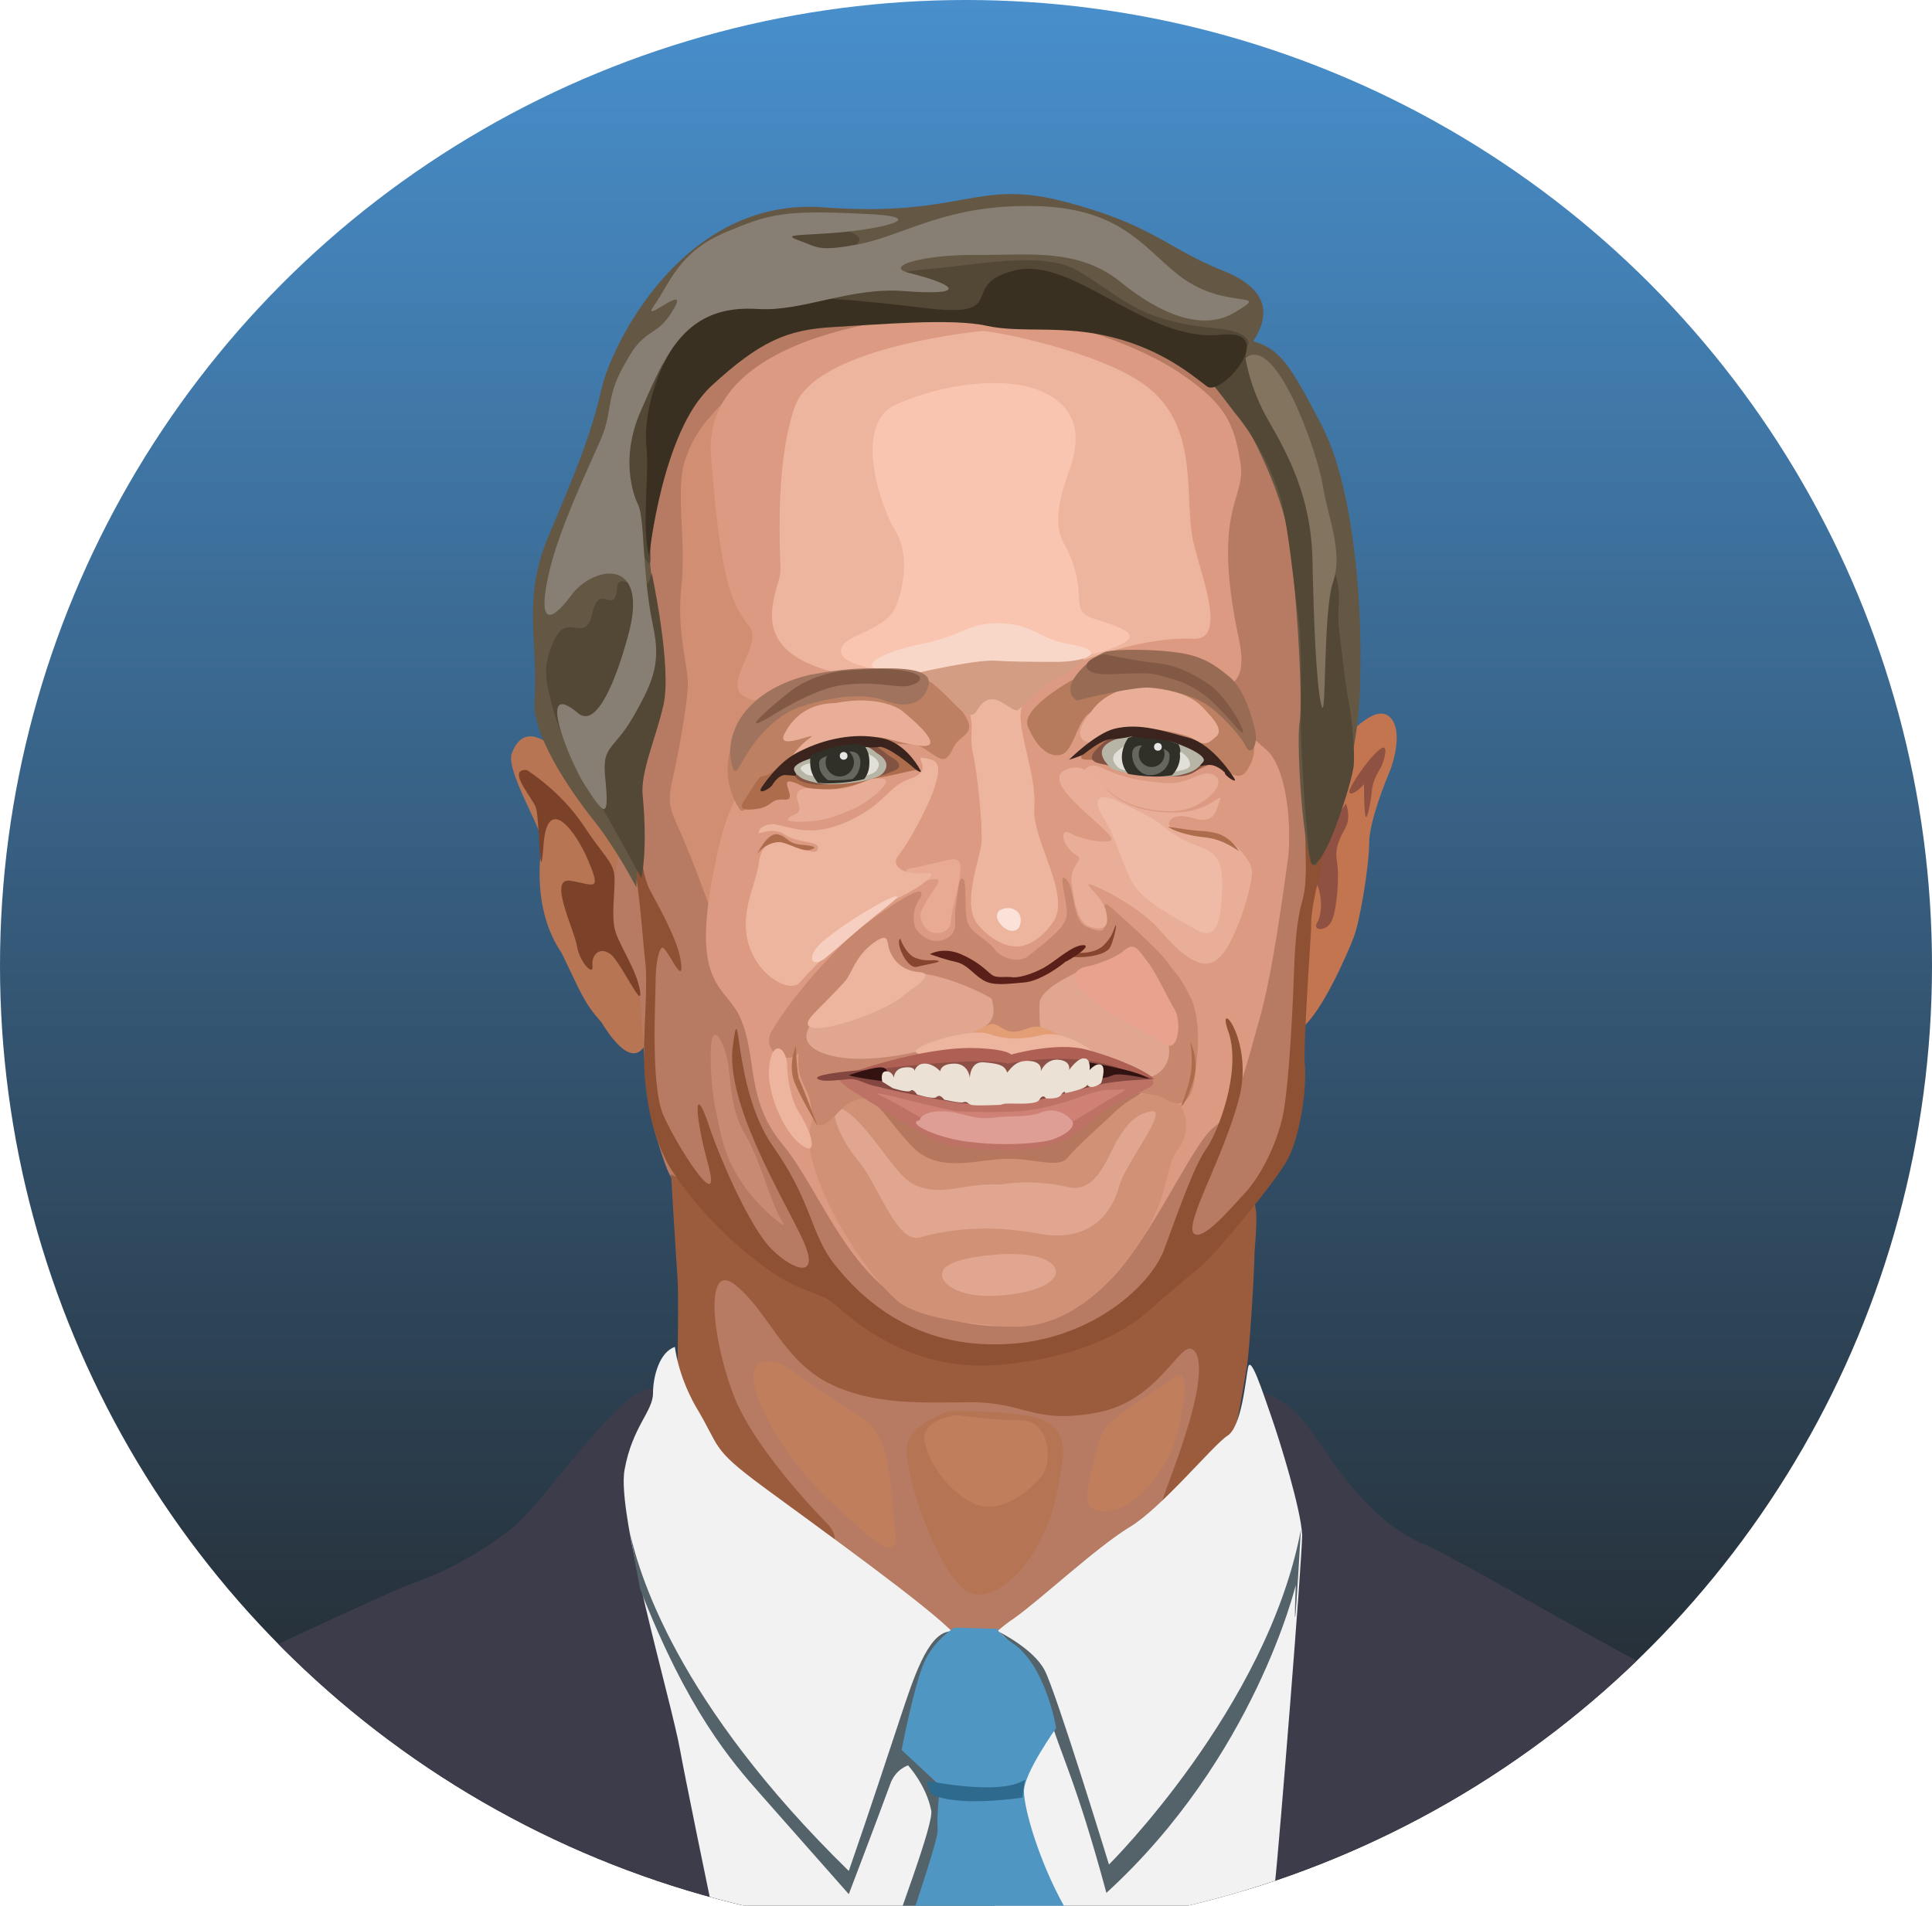 <?xml version="1.0" encoding="utf-8"?>
<!-- Generator: Adobe Illustrator 19.1.0, SVG Export Plug-In . SVG Version: 6.00 Build 0)  -->
<svg version="1.1" id="Layer_1" xmlns="http://www.w3.org/2000/svg" xmlns:xlink="http://www.w3.org/1999/xlink" x="0px" y="0px"
	 viewBox="0 0 150 148" style="enable-background:new 0 0 150 148;" xml:space="preserve">
<style type="text/css">
	.st0{clip-path:url(#SVGID_3_);}
	.st1{fill-rule:evenodd;clip-rule:evenodd;fill:#C2754F;}
	.st2{fill-rule:evenodd;clip-rule:evenodd;fill:#B77554;}
	.st3{fill-rule:evenodd;clip-rule:evenodd;fill:#B67B62;}
	.st4{fill-rule:evenodd;clip-rule:evenodd;fill:#D18E73;}
	.st5{fill-rule:evenodd;clip-rule:evenodd;fill:#9B5C3E;}
	.st6{fill-rule:evenodd;clip-rule:evenodd;fill:#8E5142;}
	.st7{fill-rule:evenodd;clip-rule:evenodd;fill:#7C4229;}
	.st8{fill-rule:evenodd;clip-rule:evenodd;fill:#DB9A81;}
	.st9{fill-rule:evenodd;clip-rule:evenodd;fill:#E8AA92;}
	.st10{fill-rule:evenodd;clip-rule:evenodd;fill:#BD8062;}
	.st11{fill-rule:evenodd;clip-rule:evenodd;fill:#EEB59E;}
	.st12{fill-rule:evenodd;clip-rule:evenodd;fill:#D19177;}
	.st13{fill-rule:evenodd;clip-rule:evenodd;fill:#E0A690;}
	.st14{fill-rule:evenodd;clip-rule:evenodd;fill:#B5775E;}
	.st15{fill-rule:evenodd;clip-rule:evenodd;fill:#C7876F;}
	.st16{fill-rule:evenodd;clip-rule:evenodd;fill:#87442F;}
	.st17{fill-rule:evenodd;clip-rule:evenodd;fill:#591F18;}
	.st18{fill-rule:evenodd;clip-rule:evenodd;fill:#FAE2D8;}
	.st19{fill-rule:evenodd;clip-rule:evenodd;fill:#AD6D4D;}
	.st20{fill-rule:evenodd;clip-rule:evenodd;fill:#E49E76;}
	.st21{fill-rule:evenodd;clip-rule:evenodd;fill:#BE7265;}
	.st22{fill-rule:evenodd;clip-rule:evenodd;fill:#CE8174;}
	.st23{fill-rule:evenodd;clip-rule:evenodd;fill:#AD6053;}
	.st24{fill-rule:evenodd;clip-rule:evenodd;fill:#84473F;}
	.st25{fill-rule:evenodd;clip-rule:evenodd;fill:#8D5046;}
	.st26{fill-rule:evenodd;clip-rule:evenodd;fill:#331212;}
	.st27{fill-rule:evenodd;clip-rule:evenodd;fill:#EBE1D5;}
	.st28{fill-rule:evenodd;clip-rule:evenodd;fill:#FAC5B0;}
	.st29{fill-rule:evenodd;clip-rule:evenodd;fill:#F7CFC0;}
	.st30{fill-rule:evenodd;clip-rule:evenodd;fill:#C98A72;}
	.st31{fill-rule:evenodd;clip-rule:evenodd;fill:#E9AE97;}
	.st32{fill-rule:evenodd;clip-rule:evenodd;fill:#D39D84;}
	.st33{fill-rule:evenodd;clip-rule:evenodd;fill:#F8D7C9;}
	.st34{fill-rule:evenodd;clip-rule:evenodd;fill:#8E5133;}
	.st35{fill-rule:evenodd;clip-rule:evenodd;fill:#645744;}
	.st36{fill-rule:evenodd;clip-rule:evenodd;fill:#3D3C4A;}
	.st37{fill-rule:evenodd;clip-rule:evenodd;fill:#F2F2F2;}
	.st38{fill-rule:evenodd;clip-rule:evenodd;fill:#534736;}
	.st39{fill-rule:evenodd;clip-rule:evenodd;fill:#393022;}
	.st40{fill-rule:evenodd;clip-rule:evenodd;fill:#825242;}
	.st41{fill-rule:evenodd;clip-rule:evenodd;fill:#B6B5A6;}
	.st42{fill-rule:evenodd;clip-rule:evenodd;fill:#E1DFD8;}
	.st43{fill-rule:evenodd;clip-rule:evenodd;fill:#3B241D;}
	.st44{fill-rule:evenodd;clip-rule:evenodd;fill:#303029;}
	.st45{fill-rule:evenodd;clip-rule:evenodd;fill:#65665E;}
	.st46{fill-rule:evenodd;clip-rule:evenodd;fill:#E6E6E5;}
	.st47{fill-rule:evenodd;clip-rule:evenodd;fill:#9F735E;}
	.st48{fill-rule:evenodd;clip-rule:evenodd;fill:#815945;}
	.st49{fill-rule:evenodd;clip-rule:evenodd;fill:#C07E5D;}
	.st50{fill-rule:evenodd;clip-rule:evenodd;fill:#B57454;}
	.st51{fill-rule:evenodd;clip-rule:evenodd;fill:#B27252;}
	.st52{fill-rule:evenodd;clip-rule:evenodd;fill:#B67A5D;}
	.st53{fill-rule:evenodd;clip-rule:evenodd;fill:#DE9D95;}
	.st54{fill-rule:evenodd;clip-rule:evenodd;fill:#986B55;}
	.st55{fill-rule:evenodd;clip-rule:evenodd;fill:#F0BBA6;}
	.st56{fill-rule:evenodd;clip-rule:evenodd;fill:#E8AD97;}
	.st57{fill-rule:evenodd;clip-rule:evenodd;fill:#877F73;}
	.st58{fill-rule:evenodd;clip-rule:evenodd;fill:#837460;}
	.st59{fill-rule:evenodd;clip-rule:evenodd;fill:#E9A28D;}
	.st60{fill-rule:evenodd;clip-rule:evenodd;fill:#54626A;}
	.st61{fill-rule:evenodd;clip-rule:evenodd;fill:#5096C3;}
	.st62{fill-rule:evenodd;clip-rule:evenodd;fill:#2D6A8E;}
</style>
<g>
	<defs>
		<circle id="SVGID_1_" cx="75" cy="75" r="75"/>
	</defs>
	<linearGradient id="SVGID_2_" gradientUnits="userSpaceOnUse" x1="75" y1="150" x2="75" y2="0">
		<stop  offset="0" style="stop-color:#212121"/>
		<stop  offset="1" style="stop-color:#488FCC"/>
	</linearGradient>
	<use xlink:href="#SVGID_1_"  style="overflow:visible;fill-rule:evenodd;clip-rule:evenodd;fill:url(#SVGID_2_);"/>
	<clipPath id="SVGID_3_">
		<use xlink:href="#SVGID_1_"  style="overflow:visible;"/>
	</clipPath>
	<g id="Shape_49_2_" class="st0">
		<g>
			<path class="st1" d="M107.8,55.6c-1.2-0.9-3.4,1.8-3.4,1.8s-3.8,7.2-5.1,11.2c-1.3,4,0,12.5,1.7,11.3c1.6-1.2,3.6-5.8,4.1-7.1
				c0.5-1.3,1.2-5.6,1.2-7.3c0-1.7,1.3-4.9,1.6-5.6C108.2,59.2,109,56.5,107.8,55.6z"/>
		</g>
	</g>
	<g id="Shape_2_5_" class="st0">
		<g>
			<path class="st2" d="M47.4,63.8c0,0-5.9-10.3-7.7-5.2c-0.3,1.6,2.6,6.1,2.4,7c-0.1,0.3-0.9,4.9,1.5,8.4c1.6,3.3,1.7,3.8,3.1,5.4
				c0.5,0.8,2.2,3.5,3.3,1.9C51.2,79.7,50.6,67.4,47.4,63.8z"/>
		</g>
	</g>
	<g id="Shape_1_2_" class="st0">
		<g>
			<path class="st3" d="M102.2,48.3c-1.2-4.5-1.9-18.4-16.7-25.2c-14-6.4-25.5,2.1-27.3,3.1c0,0-11.9,6.2-9.6,26.6
				c1.2,10.9-1.8,15.8-1.1,19.6c0.4,2.1,2.1,2.2,2.3,6.5c0.2,3.4,0.5,7.2,1.1,9.2c1.2,4,1.2,3.1,1.6,3.8c0.1,1.7,0.5,9.6,0.5,9.6
				s-0.2,4.8-0.4,5.5s1.2,6.8,4.1,9.7c3,2.9,10.5,10.2,18.8,11.4c8.3,1.2,19.4-12.6,19.8-15.9c0.4-3.4,1.3-6.8,1.7-9.8s0.1-9,0.1-9
				s2.8-3.9,3.3-5.5c0.5-1.6,0.7-6.9,0.7-8.1s-0.5-6.4,0.4-9.2c1-2.7,0.4-4.5,0.7-6.1S103.4,52.7,102.2,48.3z"/>
		</g>
	</g>
	<g id="Shape_58_2_" class="st0">
		<g>
			<path class="st4" d="M58.6,53.4c-0.6-0.9,0.4-4.5-0.2-5.8c-0.6-1.3-1-17.7-2.2-16.4c-1.2,1.3-2.2,2.2-3,4.5s0.1,6.3-0.3,9.9
				c-0.4,3.6,0.6,6.2,0.5,7.8s-0.7,5-1.2,7.2c-0.5,2.1,0,2.5,1,4.9c1,2.4,2.1,5.5,2.1,5.5s2-1,3.1-2.9s1.4-13,1.4-13
				S59.2,54.4,58.6,53.4z"/>
		</g>
	</g>
	<g id="Shape_37_5_" class="st0">
		<g>
			<path class="st5" d="M96.7,93.6c-0.6,0.7-5.2,5.9-7,7.1c-1.8,1.2-3.2,2.2-5.5,3c-2.4,0.7-5.4,1.5-8.6,1.1
				c-3.2-0.4-7.2-0.8-8.2-2.1c-1.9-2.6-6.8-3.5-8.5-5.3c-1.7-1.9-2.6-2.7-4.2-4.3c-1.2-1.3-2.6-1.9-2.6-1.9s0.4,6.7,0.5,8s0,6.5,0,8
				c0.1,1.5,2.5,6.4,4,7.9c7.3,7.1,9.3,5.1,7.7,3.3c0,0-5.4-5.4-7.2-9.7c-1.8-4.4-2.5-10.9,0-8.9c2.5,2,3.7,5.8,7.2,7.6
				c3.6,1.8,7.4,1.5,11.4,1.5c4,0.1,4.7,1.7,9.5,0.8s6.4-5.6,7.4-4.9s0.3,4-0.6,6.7c-0.8,2.7-2.3,5.9-2.9,9
				c-0.2,1.3,4.4-4.3,5.9-6.7c0.9-1.5,1.6-6.6,1.8-7.6c0.2-1.1,0.6-7.5,0.6-8.9C97.5,95.8,97.9,92.2,96.7,93.6z"/>
		</g>
	</g>
	<g id="Shape_53_2_" class="st0">
		<g>
			<path class="st6" d="M107,58.3c-0.9,0.8-2,2.5-2.2,3c-0.2,0.6,0.5,0.3,1.1-0.4c0,0,0,1.9,0.1,2.4c0.1,0.6,0.4-0.8,0.5-1.8
				c0.1-1.1,0.6-1.6,0.8-2.1C107.5,58.9,107.9,57.5,107,58.3z M102.3,65.9c-0.3,0.8-0.4,2.2,0,2.9c0.3,0.7,0.4,2,0,2.8
				c-0.5,0.7,0.7,0.8,1.1-0.1c0.4-0.9,0.6-3.4,0.4-4.6c-0.2-1.2,0.3-1.9,0.7-2.7s0-1.8,0-1.8S102.6,65.1,102.3,65.9z"/>
		</g>
	</g>
	<g id="Shape_35_5_" class="st0">
		<g>
			<path class="st7" d="M49.7,77c-0.2-1.5-1.5-3.4-1.9-4.6s0-3.3-0.1-4.4s-0.9-1.6-2.4-3.9c-1.8-2.7-4.4-4.3-4.4-4.3
				c-1.6-0.1,0.4,2.1,0.7,2.9c0.3,0.8,0.3,6.9,0.6,2.9c0.3-4,2.5-1.1,3.5,1.3c1,2.4,0.4,1.8-1.4,1.5c-1.8-0.3,0.3,3.8,0.5,5.1
				c0.2,1.2,1.3,2.4,1.2,1.5s0.6-1.5,1.4-0.9C48.2,74.7,49.9,78.5,49.7,77z"/>
		</g>
	</g>
	<g id="Shape_3_7_" class="st0">
		<g>
			<path class="st8" d="M98.3,58.2c-1.7-1.4-4.4-4.2-4.1-4.6s2.9,0.3,2-3.9c-2.2-10.4,0.6-10.8,0.1-13.8c-0.5-3.1-1.2-4.6-4.8-7
				s-10-4.4-14.3-4.6c-4-0.2-22.8,0.8-22,11.1c0.8,10.4,1.7,11.5,3,13.3c1.3,1.9-4.1,5.9,2.1,5.8c3.1-0.1-1.5,1.5-2.1,4.6
				c-0.6,3.2-1.6,2.2-2.8,8.6c-1.8,9.1,1,8.8,2.1,11.4c1.3,3,0.4,6.3,3.2,9.7c3.1,3.7,5.3,11.1,11.4,13.2c5.8,1.9,10.4,1.1,13.9-2.4
				c3.4-3.3,6.6-10.9,8.3-12.1c1.7-1.2,2.5-4.9,3.5-8.4c1-3.5,1.8-9.6,2.2-12.4C100.3,64,99.9,59.6,98.3,58.2z"/>
		</g>
	</g>
	<g id="Shape_61_2_" class="st0">
		<g>
			<path class="st9" d="M73.5,66.8c-1.2,0.3-3.1,0.7-3.1,0.7s-0.8,2.1-0.3,1.8c0.5-0.3,1.1-0.8,2.2-1c1.1-0.2,0.3,0.6-0.2,1.4
				c-0.6,1-0.9,1.4-0.3,2.3c0.6,0.8,1.9,0.5,2-0.3c0.1-1.2,0.5-2.2,0.7-3.4C74.6,67.2,74.8,66.5,73.5,66.8z"/>
		</g>
	</g>
	<g id="Shape_60_2_" class="st0">
		<g>
			<path class="st10" d="M73.7,54c-0.8-0.9-2.3-1.4-2.3-1.4s-5.6-1.2-9.9,0.5c-3.8,1.4-6.5,6-4.1,9.7c0.8,1.3,2-5.5,13.2-5
				c0.9,0,1.2,0.4,2,0.9c0.8,0.5,1,0.2,1.4-0.6c0.4-0.8,0.9-0.8,1.2-1.4S74.5,54.9,73.7,54z"/>
		</g>
	</g>
	<g id="Shape_80_7_" class="st0">
		<g>
			<path class="st10" d="M96.5,55.7c-0.6-1.2-3.7-3.3-6.4-3.5s-6,4.3-3.9,4.5c2.1,0.2,7.8,1.6,7.8,1.6s1.9,3.2,2.9,1.4
				C97.9,58,97.1,56.9,96.5,55.7z"/>
		</g>
	</g>
	<g id="Shape_4_5_" class="st0">
		<g>
			<path class="st11" d="M92.7,42.3c-0.9-3.4,0.7-9.4-4.1-12.6c-3.2-2.2-10.2-3.8-12.3-4c0,0-13,1.2-14.6,5.9
				c-1.6,4.7-1.1,11.4-1.1,12.7s-2.4,5,1.9,7.1s6.4-0.2,10.2,1.7c3.8,1.9,2.4,3.4,2.8,5.2c0.4,1.8,0.8,5.7,0.7,7.2
				c-0.2,1.5-1.6,4.9-0.2,6.4c0.7,0.8,1.8,1.6,2.9,1.6c1,0,2-0.7,2.8-1.8c1.6-2.1-1.6-6.4-1.4-9c0.2-2.6-1.4-6-1-7.7
				c0.5-1.7,1.6-2.4,4.2-3.5c2.6-1,6.1-2,9-1.9C95.3,49.9,93.4,45.1,92.7,42.3z"/>
		</g>
	</g>
	<g id="Shape_64_2_" class="st0">
		<g>
			<path class="st12" d="M89.1,84.9c-2.9,0.6-5.2,1.5-7.8,2.2c-2.6,0.7-7,0.8-9.3-0.1c-2.3-1-5.5-2.8-7.8-1.6c0,0-2.2,1.3-1,5.2
				c1.4,4.7,5.4,9.9,7,10.8c1.7,0.9,4,1.3,7.8,1.6c3.8,0.4,7.4-2,10.2-6.1c2.8-4.1,2.1-6.2,3.3-7.7S92.1,84.4,89.1,84.9z"/>
		</g>
	</g>
	<g id="Shape_26_5_" class="st0">
		<g>
			<path class="st13" d="M89.4,86.3c-1.3,0.2-2,1.2-2.5,2c-0.8,1.1-1.6,4.4-3.9,3.9c-3.2-0.7-5.3-0.2-5.3-0.2
				c-2.9-0.2-4.7,1.1-6.9-0.1c-1.4-0.8-3.3-4.4-5.1-5.6s-0.6,2.1,0.9,3.8s3,6.5,4.8,6c1.8-0.5,4.9-1.1,9.2-0.3
				c4.3,0.8,5.8-1.9,6.3-3.7C87.4,90.3,90.8,86.1,89.4,86.3z"/>
		</g>
	</g>
	<g id="Shape_22_2_" class="st0">
		<g>
			<path class="st14" d="M63.3,82c0-0.1,0-0.2,0-0.2C63,82,63,82.1,63.3,82z M87,83.5c1.9,0.3-12.8-8.7-21-3.1
				c-0.8,0.5-2.2,1.3-2.7,1.5c-0.1,1.2-0.1,1.6,0.7,2.5c0.9,0.9,2.2-0.1,3.3,0.7s2.4,2.9,3.8,4.2c2,1.8,5,0.7,7,0.7
				c2-0.1,4.1,0.8,4.8-0.1c0.7-0.9,2.7-2.6,3.6-3.5c1-0.9,1-0.8,2.1-1.5C89.4,84.3,90.4,84,87,83.5z"/>
		</g>
	</g>
	<g id="Shape_22_copy_7_" class="st0">
		<g>
			<path class="st15" d="M92.5,77.6c-1-2.1-1.3-2-1.8-2.8c-0.5-0.8-3.5-3.5-4.4-4.3c-0.9-0.8-0.5,0.4-0.5,1.1s-0.2,0.9-1.4,0.4
				c-1.2-0.5-0.9-2.9-1.6-3.7c-0.8-0.8,0.2,2,0,2.9c-0.2,0.9-1.4,1.8-2.9,3c-0.8,0.7-2.2,0.2-2.7-0.5s-1.6-1.1-2-1.9
				c-0.4-0.7-0.1-3.3-0.4-3.5c-0.4-0.4-0.4,1.1-0.6,2.1c-0.2,1.1,0.4,2.1-1,2.6c-1.3,0.4-2.1-0.9-2.1-0.9c-0.2-0.4-0.2-1-0.1-1.4
				c0.2-0.9,0.7-1,0.5-1.4c-0.2-0.5-3.8,2-5.1,3.1c-1.6,1.4-4.8,4.8-6.5,7.7c-0.8,1.4,1,2.7,2.1,1.7c-0.1,1.5,0.1,1.8,0.7,3.1
				c0.5,1,0.1,3.1,1.5,2.3c0.8-0.5,1.4-1.9,3.1-1.9c7.6-0.3,21.3-1.1,23.1,0c1.5,1,2.1-0.1,2.3-1.2C93,82,93.3,79.5,92.5,77.6z"/>
		</g>
	</g>
	<g id="Shape_63_2_" class="st0">
		<g>
			<path class="st13" d="M69.9,75.8c-2.5,1.4-6.8,3.6-6.8,3.6s-1.8,1.8,1.5,2.6c3.4,0.8,8.8-0.7,11-1.8c1.3-0.6,1.8-1.1,1.4-2.6
				C77,77.4,71.7,74.8,69.9,75.8z M90.1,79.9c-1.2-1.5-4-3.7-6-4.8c0.4,0.2-3.4,1.4-3.4,2.9c0,2.9,0.1,2.4,2.5,3.4s4.3,1.7,5.5,2.2
				C89.9,84,91.8,82.1,90.1,79.9z"/>
		</g>
	</g>
	<g id="Shape_6_2_" class="st0">
		<g>
			<path class="st16" d="M72.8,74.6c-0.5-0.1-0.9,0.1-1.7-0.2c-0.8-0.3-1.2-1.5-1.2-1.5c-0.4,0.2,0.4,2.2,1.2,2.2
				C71.9,74.9,73.3,74.7,72.8,74.6z"/>
		</g>
	</g>
	<g id="Shape_7_2_" class="st0">
		<g>
			<path class="st16" d="M86.6,71.9c-0.2,0.4-0.2,0.8-0.9,1.5s-2,0.6-2,0.6s-1.2,0.2-0.5,0.3c0.7,0.1,2.3,0,2.9-0.6
				C86.4,73.4,86.8,71.5,86.6,71.9z"/>
		</g>
	</g>
	<g id="Shape_5_7_" class="st0">
		<g>
			<path class="st17" d="M84.1,73.4c-0.8,0-2,1.1-2.8,1.6c-0.8,0.5-1.9,0.9-2.6,0.9c-0.7-0.1-1.3,0.1-1.7-0.2c-0.4-0.3-1-1-2.4-1.6
				c-1.4-0.6-2.4,0-2.4,0c0.3,0.1,1.1,0.4,2,0.6c0.9,0.2,1.3,0.9,2.1,1.4c0.8,0.5,1.9,0.3,3.2,0.2c1.3-0.1,3-1.4,3.2-1.6
				C83,74.6,84.9,73.4,84.1,73.4z"/>
		</g>
	</g>
	<g id="Shape_17_2_" class="st0">
		<g>
			<path class="st18" d="M77.6,70.7c0,0-0.5,0.4,0.1,1.1s1.4,0.6,1.5,0C79.5,70.8,78.5,70.2,77.6,70.7z"/>
		</g>
	</g>
	<g id="Shape_10_2_" class="st0">
		<g>
			<path class="st19" d="M92.4,80.9c0,0,0.2,0.9,0.1,2.1c-0.1,1.2-0.8,2.9-0.8,2.9s0.3,0,0.9-1.8S92.4,80.9,92.4,80.9z M61.8,81.2
				c-0.2,0.5-0.5,1.5-0.2,2.6c0.2,0.8,1.9,3.7,1.9,3.7s-1.1-2.9-1.5-3.8C61.8,82.6,61.8,81.2,61.8,81.2z"/>
		</g>
	</g>
	<g id="Shape_72_5_" class="st0">
		<g>
			<path class="st20" d="M81.7,80.1c-0.9-0.4-1.2-0.5-2-0.2c-0.8,0.3-1.3,0.3-1.8,0c-0.5-0.3-0.8-0.5-1.2-0.3
				c-0.6,0.3-1.2,0.6-1.2,0.6c-1.7,1,4.3,0.9,5.5,0.7C82.1,80.7,82.6,80.5,81.7,80.1z"/>
		</g>
	</g>
	<g id="Shape_23_7_" class="st0">
		<g>
			<path class="st11" d="M80.8,80.4c-1.3,0.3-2.6,0.4-4-0.1c-1.7-0.6-7.9,1.5-4.9,1.6c0,0,3.4-0.6,4.7-0.4c1.4,0.2,1.5,0.5,2.1,0.5
				c0.6,0,1.6-0.5,2.6-0.4s3.7,0.2,3.7,0.2S82.8,79.9,80.8,80.4z"/>
		</g>
	</g>
	<g id="Shape_24_2_" class="st0">
		<g>
			<path class="st11" d="M62.1,86.5c-1-1.5-1-4-1-4c-0.2-1.4-1.3-1.7-1.4,0.7c-0.1,1.5,1,4.6,2.5,5.7C63.5,89.9,63.1,88.1,62.1,86.5
				z"/>
		</g>
	</g>
	<g id="Shape_34_5_" class="st0">
		<g>
			<path class="st21" d="M89.2,83.7c-1.1-0.6-2.5-0.5-4.1-0.5c-1.6,0-13.5,0.6-14.8,0.4c-1.4-0.2-3.3-0.1-4.1-0.1
				c-0.8,0.1-1.8,0-0.2,1.1c1.7,1.1,5,3.1,6.2,3.8c1.4,0.8,4.5,0.9,5.8,0.9c0,0,2.8,0.2,4.8-0.8c1.6-0.8,2.6-2.4,4.5-3.1
				C88.7,84.6,90.3,84.3,89.2,83.7z"/>
		</g>
	</g>
	<g id="Shape_33_5_" class="st0">
		<g>
			<path class="st22" d="M87,84.6c-1,0.1-1.1-0.1-2.6,0.4c-1.2,0.4-2.4,0.9-4.4,1.2s-5.7,0.1-5.7,0.1c-2.8-0.5-7.4-1.9-5.9-1.2
				s3.1,1.8,4.9,2.7c1.7,0.9,5.4,0.5,7.3,0.3c1.9-0.3,3.1-1.3,4.2-1.9C86.6,85,88,84.5,87,84.6z"/>
		</g>
	</g>
	<g id="Shape_15_2_" class="st0">
		<g>
			<path class="st23" d="M84.3,81.5c-2.3-0.6-5.8,0.4-5.8,0.4s-0.2-0.4-2.6-0.5c-4.3-0.2-10.4,2.1-10.4,2.1l2.3,0L84.9,83
				c0,0,3.2,0.4,4.7,0.8C89.1,83.2,86.6,82.1,84.3,81.5z"/>
		</g>
	</g>
	<g id="Shape_16_2_" class="st0">
		<g>
			<path class="st24" d="M86.9,83.1l-16.4,0.2c0,0-1.9-0.3-3.5-0.2s-4,0.4-3.5,0.7c0.5,0.3,2,0,2.6,0c0.6,0,1,0.4,2.1,0.6
				c1.1,0.3,4.1,0.9,5.9,1.2s5.7,0,6.6-0.2c0.9-0.2,3.5-0.9,4.8-1.2c1.2-0.3,4.1-0.4,4.1-0.4L86.9,83.1z"/>
		</g>
	</g>
	<g id="Shape_14_2_" class="st0">
		<g>
			<path class="st25" d="M78.2,82.6c-2-0.6-10.7,0.5-10.7,0.5s-0.1,0.4,0.9,0.8c3.1,1.7,8.4,1.8,9.1,1.8c0.8,0.1,4.9-0.7,6.4-1.3
				c1.6-0.5,2-1.1,2.9-1.5C83.8,81.9,80.5,82.2,78.2,82.6z"/>
		</g>
	</g>
	<g id="Shape_13_2_" class="st0">
		<g>
			<path class="st26" d="M68.5,82.9c-0.6-0.1-2.6,0.6-2.6,0.6c0.5,0.2,2.9,0.5,2.9,0.5S69.2,83,68.5,82.9z M88.9,83.6
				c-1.2-0.6-4.4-1.1-4.4-1.1C84.1,83,85,83.8,85,83.8s0.7,0,1.4-0.3C87.1,83.2,90.1,84.1,88.9,83.6z"/>
		</g>
	</g>
	<g id="Shape_11_2_" class="st0">
		<g>
			<path class="st27" d="M85.5,82.7c-0.4-0.2-0.9,0.4-0.9,0.4s0.1-0.9-0.4-0.9c-0.5-0.1-1.2,0.9-1.2,0.9s0.2-0.7-0.8-0.8
				c-1-0.1-1.4,0.9-1.4,0.9s0.2-0.7-0.8-0.8c-1-0.1-1.4,0.4-1.8,0.9c-0.2-0.6-0.7-0.7-1.8-0.8c-1.1-0.1-1.1,1.2-1.1,1.2
				s-0.1-1.1-1.2-1.1c-1.1,0-1.1,0.6-1.1,0.6s-0.5-0.6-1.2-0.6c-0.7,0-0.8,0.6-0.8,0.6s0.1-0.4-0.8-0.3c-0.8,0.1-0.8,0.8-0.8,0.8
				s-0.1-0.5-0.6-0.5c-0.5,0-0.3,0.8-0.3,0.8l0.8,0.5c0,0,1.2,0.4,1.4,0.2s0.5,0.3,0.5,0.3s1.3,0.4,1.5,0.2c0.3-0.3,0.6,0.2,0.6,0.2
				s1.3,0.3,1.5,0.2c0.3-0.1,0.3,0.1,0.6,0.2s2.3,0,2.3,0s0.2-0.1,0.6-0.1c0.8,0,2.2,0.1,2.4-0.3c0.3-0.5,0.5-0.1,0.5-0.1
				s1,0.1,1.2-0.3c0.3-0.4,0.3-0.1,0.3-0.1s1-0.2,1.4-0.4c0.4-0.2,0.3-0.3,0.3-0.3s0.1,0.3,0.5,0.2c0.4-0.1,0.6-0.3,0.6-0.3
				S85.9,82.9,85.5,82.7z"/>
		</g>
	</g>
	<g id="Shape_31_5_" class="st0">
		<g>
			<path class="st28" d="M86.8,48.7c-1.9-0.8-2.9-0.6-3-1.9c-0.1-1.1,0-2.4-1.2-4.6c-1.2-2.2,0.4-5.3,0.7-6.6
				c0.3-1.2,0.7-3.7-2.2-5.1c-2.9-1.4-7.9-0.7-11.5,0.9c-3.6,1.6-1,8.4-0.1,9.8s0.9,3.7,0.1,5.8c-0.8,2.1-4.2,2.2-4.3,3.5
				c-0.2,1.2,3.6,1.6,3.6,1.6c3.9,1.4,12.8,0,14.1-0.7c1.3-0.7,1.9-0.5,3.2-1S88.5,49.4,86.8,48.7z"/>
		</g>
	</g>
	<g id="Shape_20_5_" class="st0">
		<g>
			<path class="st11" d="M72.4,61.6c0.4-1.2,0.8-2.3-0.1-2.6c-2.1-0.6,0.7,0.7-1.7,1.5c-1.7,0.6-1.9,2-4.8,3.3
				c-2.9,1.3-4.3,0.4-5.8,0.2c-0.4,0-1.1,0.2-1.1,0.7c0,0.1,1.1-0.5,2,0.1c1,0.7,2.6,0.5,2.6,1c0,1.5-4.1-2.6-4.6,1.3
				c-0.1,1.1-1,2.8-1,4.7c0,3.5,3.3,5.5,4.2,4.5c1.5-1.7,3.7-3.8,4.7-4.5c0.7-0.6,1.2-1.2,3.2-2.2c2-1,2.8-1.9,2-1.8
				c-2,0.2-2.8-0.6-2.3-1.3C70.6,65.4,71.9,62.9,72.4,61.6z"/>
		</g>
	</g>
	<g id="Shape_21_5_" class="st0">
		<g>
			<path class="st29" d="M68.8,69.9c0,0-2.6,1.3-4.9,3.2c-1.5,1.3-0.8,2.2,0.3,1.2c1.1-0.9,2.4-2.1,3.3-2.8
				C68.4,70.7,71,68.9,68.8,69.9z"/>
		</g>
	</g>
	<g id="Shape_25_2_" class="st0">
		<g>
			<path class="st30" d="M60.7,94.8c-0.8-1.2-1.7-4.8-2.8-6.6c-1.7-2.9-0.8-5.4-2-7.5c-1.1-1.8-0.7,3.7-0.4,5.2
				c0.4,1.5,0.4,3.5,2.2,6.1C58.9,93.8,61.5,95.9,60.7,94.8z"/>
		</g>
	</g>
	<g id="Shape_28_2_" class="st0">
		<g>
			<path class="st31" d="M69.9,55.1c-2.1-1.2-5-0.5-5-0.5c-2,0-3.3,1-4,2.4c-0.7,1.4,2.8-0.3,2,0.3C62,57.9,61.3,59,61.3,59
				s5.2-1.1,6-1.6c0.8-0.5,2.3,0.3,4,0.5C73.9,58.3,70.3,55.4,69.9,55.1z"/>
		</g>
	</g>
	<g id="Shape_30_5_" class="st0">
		<g>
			<path class="st32" d="M83.5,50.9c-0.9-0.1-2.8-0.3-4.6-0.4c-1.8-0.1-3.9,0.6-6.1,0.8c-2.2,0.3-1.7,1-1.7,1
				c2.6,1.1,3.9,4.4,4.8,2.8c1.2-2,2.7,0.5,3.2,0c0.7-0.6,1.1-1.2,2.3-2.1C82.8,52.3,85.3,51,83.5,50.9z"/>
		</g>
	</g>
	<g id="Shape_29_5_" class="st0">
		<g>
			<path class="st11" d="M71.4,75.5c-1.2-0.1-1.9-0.7-2.3-1.6c-0.3-0.7,0-1.5-1.1-0.8c-1.5,1-1.8,2.3-2.3,3
				c-0.6,0.7-2.5,2.6-2.5,2.6c-2.5,2.6,5.4,0.2,7.2-1.6C71.1,76.6,72.6,75.6,71.4,75.5z"/>
		</g>
	</g>
	<g id="Shape_27_5_" class="st0">
		<g>
			<path class="st33" d="M82.9,50c-2.3-0.4-2.7-1.6-5.5-1.6c-2.2,0-2.8,1-5.8,1.6c-3,0.6-5.3,1.8-2.9,2.1c2.4,0.3,2.3,0.2,3.7-0.1
				c1.5-0.3,3.5-0.7,4.7-0.7c1.7,0.1,2.8,0.1,5.2,0.1C84.8,51.3,85.9,50.5,82.9,50z"/>
		</g>
	</g>
	<g id="Shape_36_5_" class="st0">
		<g>
			<path class="st34" d="M102.7,67.1c0,0-0.8-4.8-1.2-3.5c-0.4,1.2,0.2,4.4-0.4,6.4c-0.6,2.1-0.6,5-0.7,7.2
				c-0.1,2.1-0.3,6.3-0.7,8.9c-0.4,2.5-1.8,5.2-3,6.5c-1.2,1.3-3.3,3.8-4,3.2c-0.8-0.7,2.3-5.9,3.5-10.5s-1.9-8.1-0.8-5.1
				c1,3.1-0.9,7.9-1.8,9.1c-0.9,1.3-2.1,4.7-3.2,7.7c-1.1,3-6.1,7.4-13,7.4c-6.8,0.1-10.7-3.8-12.6-6.2s-1.7-4.8-4.8-9.2
				s-2.5-12.2-3.1-7.8c-0.6,4.3,3.6,11.3,5.3,14.8c1.7,3.5-0.6,2.7-2.3,1s-4.1-7.2-5-10c-1-2.8-1-0.5,0.1,3.5
				c1.1,4.1-2.5-1.6-3.5-3.9c-1-2.3-0.6-9-0.6-10.3s0.2-2.5,0.5-2.7c0.3-0.2,1.6,2.9,1.5,1.4c-0.1-1.5-1.2-3.6-2.4-5.8
				c-1.2-2.2-0.9-8.1-0.9-8.1c-0.6,0.2-3.3,1.6-2.9,2.7c0.4,1.1,2.3,1.5,2.7,4.3s0.5,4.9,0.7,6.6c0.2,1.7-0.1,4.8-0.1,7.2
				c0,2.4,0.4,6.4,2.3,9.2c1.9,2.9,4.7,5.6,7.2,7.4c2.6,1.9,4.1,1.8,5.2,2.7c1.1,0.9,5.6,5.4,12.8,4.8c7.2-0.6,10.6-3.2,11.8-4.3
				c1.2-1.1,3.1-2.6,4.2-3.6c1.1-1,5-5.7,6.2-7.6c1.3-1.9,1.8-6.4,1.6-7.9c-0.1-1.5,0.4-8.9,0.5-10.5
				C101.7,70.4,102.7,67.1,102.7,67.1z"/>
		</g>
	</g>
	<g id="Shape_19_5_" class="st0">
		<g>
			<path class="st35" d="M102.6,33c-2.4-4.6-3.2-5.9-5.3-6.5c0.9-1.4,1.9-3.8-2.4-5.5c-4.3-1.7-5.4-3.6-12.5-5.4
				c-6.7-1.7-7.7,1.3-18.5,0.5c-10.8-0.8-16.4,10.6-17.2,14.1s-1.9,6.2-4.1,11.4c-2.1,5-0.8,7.9-1.1,12.8c-0.2,2.5,2.4,6.6,4.9,9.7
				c1.6,2.1,3,4.8,3,4.8s0.4-7.6,0.3-9.6c-0.1-2,0.1-4.3,0.2-5.5c0.2-1.2,1.2-5.6,0.9-7.3c-0.3-1.7-0.7-6.7-0.5-8.9s2.9-7.3,5.6-9.5
				c2.8-2.3,5.4-3.1,7.4-3.4s11.9-1,15.9-0.8s9,2.7,10,2.6c1.1-0.1,2.6,0.8,4.8,2.8c2.3,2,5.2,8.2,5.9,11.6c0.7,3.4,1.3,13.5,1,15.2
				c-0.3,1.7,0.4,12.8,1.4,10.9c0.9-2,3.3-7.9,3.3-14.2C105.8,46.4,105,37.6,102.6,33z"/>
		</g>
	</g>
	<g id="Shape_42_5_" class="st0">
		<g>
			<path class="st36" d="M52.3,108.2c0,0-1.5-1.4-4,0.9c-2.5,2.3-6.1,7.2-7.8,8.9c-1.7,1.7-5.4,3.9-8.3,4.9c-2.9,1-32.3,15-32.3,15
				l6.3,29.3l54.4-0.9C60.6,166.3,50.8,110.2,52.3,108.2z M141.1,135.9c-10-4-26.8-14.4-30.8-16.1c-4-1.7-6.8-6.3-8.6-8.8
				c-1.7-2.5-4.1-3-4.1-3s2.2,8.2,2.4,11.5c0.2,3.3-6.2,46.7-6.2,46.7l45.5,1.4C139.4,167.6,151.1,139.9,141.1,135.9z"/>
		</g>
	</g>
	<g id="Shape_40_5_" class="st0">
		<g>
			<path class="st37" d="M98.7,110c-0.7-2-1.6-4.8-1.8-3.8s-0.5,4.6-1.6,5.3c-1.1,0.7-5.1,5.6-7.6,7.1c-2.5,1.5-7,5.7-9,7.1
				c-2,1.3-2.8,3.2-4.6,1.2c-1.8-2-10.6-8.3-14.8-11.4s-3.3-3-5.3-6.3c-1.4-2.5-1.6-4.6-1.6-4.6c-1.2,0.4-1.7,2.3-1.7,3.6
				c0,1.4-1.6,2.6-2.2,5.9c-0.7,3.4,3.6,17.9,4.3,21.8s6.4,31.2,6.4,31.2l36.7-0.5c0,0,2.7-17.9,3.1-20.5c0.3-2.6,2.1-25,2.1-26.9
				C101,117.2,99.4,112,98.7,110z"/>
		</g>
	</g>
	<g id="Shape_39_5_" class="st0">
		<g>
			<path class="st38" d="M104.7,54.4c-0.3-1.5-0.4-2.9-0.7-5.2s0.3-2.7-0.4-4.9c-0.7-2.2,0.4-3.5-1.2-4.3c-1.5-0.8-1.2-2.6-1.9-5.2
				c-0.7-2.6-1.9-4.3-3.2-6.1c-1.4-1.9,0.2-1.7-0.6-2.5c-1-0.9-2.9-0.5-5.9-1.3c-3-0.8-4.2-2.1-7-3.8c-2.7-1.7-7.9-0.5-11.8-0.2
				c-3.6,0.3-2.6,1.1-3.8,0.4c-4.8-2.5,1.5-2.4-3.6-3.7c-5.1-1.3-13,5.3-13.3,5.6c0.1-0.1,0.7-0.5,2.3-0.2c0.9,0.1,0.1,3.9-2.2,5.3
				c-5.5,3.5-3.6,6.2-3.8,7.1c-0.8,4.1,1.7,6.1,1.7,6.1s1.3,3.6,1.2,1.7c-0.1-1.7,0.8-5.3,1.2-7.6s3.4-5.6,4.7-7
				c1.2-1.4,3.5-2.4,5.7-3c3-0.8,7-1,8.9-0.9s9.5,0.4,11.9,0.5c2.4,0,5.5,1.3,7.8,2c2.3,0.6,4.2,3.7,5.6,5.4c1.3,1.7,2.5,4,3.1,6
				c0.6,2,1.1,7.2,1.4,9.3c0.3,2.1,0.2,6,0.2,8.4c0,2.3,0.5,10,0.8,10.7c0.2,0.6,1.1-0.7,1.7-2.3c0.6-1.5,1.4-3.9,1.6-5.2
				C105.2,58.5,105,56,104.7,54.4z M47.9,45.8c-0.2,2-1.4-0.6-1.9,1.8c-0.5,2.4-1.8,0.1-2.8,1.8c-0.9,1.7-1,2.9-0.5,4.7
				c0.8,3.6,2.4,5.8,4,8.5c1.3,2.3,3.1,5.6,3.1,5.6s0.5-2.1,0.1-6.4c-0.2-1.8,1-4.4,1.6-7c0.7-2.9-0.9-10.3-0.9-10.3
				C50,47.2,48,43.8,47.9,45.8z"/>
		</g>
	</g>
	<g id="Shape_75_7_" class="st0">
		<g>
			<path class="st39" d="M94.8,26c-5.9,0.6-11.4-6.1-16-5c-4.6,1.1-0.1,3.8-7.2,2.9c-4.1-0.5-13.5-1.6-16.5,0.1
				c-3,1.6-5.3,7.1-4.9,10.8c0.2,2.4-0.4,6.1,0.2,8.4c0,0,1-9.7,4.8-13.2c3.8-3.5,5.9-4.4,9.5-4.6c3.6-0.2,9.2-0.7,11.9-0.1
				s5.9-0.1,9.8,0.9c3.9,1,6.1,2.9,7.3,3.8C94.8,30.9,99.4,25.5,94.8,26z"/>
		</g>
	</g>
	<g id="Shape_48_2_" class="st0">
		<g>
			<path class="st19" d="M62.2,65.6c-1.1-0.1-1-0.6-1.8-0.8c-0.8-0.2-1.6,1.5-1.6,1.5c0.5-0.6,1.1-0.9,1.7-0.9
				c0.6,0,1.8,0.8,2.4,0.6S63.3,65.7,62.2,65.6z"/>
		</g>
	</g>
	<g id="Shape_46_2_" class="st0">
		<g>
			<path class="st19" d="M68.9,57.7c-0.8-0.6-1.6-0.5-2.7-0.3c-1.1,0.2-4.6,1.1-5.2,1.6s-1,1.2-1.9,1.3c-0.2,0-1,1.4-1.4,2
				c-0.3,0.5,0,0.7,1.2,0.5c1.1-0.2,0.9-0.8,2-0.7c1.1,0.1-0.4-1.6,0.5-1.4c0.9,0.2,0.9,0.6,2.4,0.6c1.6,0.1,3.3-0.6,4.4-0.9
				c1.2-0.2,2.3-0.5,2.9-0.6C72,59.8,70.3,58.7,68.9,57.7z"/>
		</g>
	</g>
	<g id="Shape_47_copy_2_" class="st0">
		<g>
			<path class="st40" d="M69.8,59.4c-0.1-0.4-0.5-0.5-0.9-0.8c-0.6-0.5-1.4-1.1-2.3-1.1c-1.6,0.1-4.3,1.3-4.3,1.3s-1.4,0.8-0.9,1.2
				s0.4,0.7,1.7,0.9s5-0.5,5.7-0.8C69.2,59.9,69.9,59.8,69.8,59.4z"/>
		</g>
	</g>
	<g id="Shape_47_12_" class="st0">
		<g>
			<path class="st41" d="M68.1,58.5c-0.6-0.5-1-0.7-1.8-0.6c-1.6,0.1-4,1-4,1s-1.1,0.6-0.6,1.1c0.5,0.4,0.4,0.5,1.7,0.8
				s4.5-0.1,5.1-0.7S68.8,58.9,68.1,58.5z"/>
		</g>
	</g>
	<g id="Shape_47_copy_2_2_" class="st0">
		<g>
			<path class="st42" d="M67.5,58.6c-1-0.4-1-0.4-1.8-0.3c-1.6,0.1-2.9,1-2.9,1s-1,0.2-0.5,0.6s0.2,0.2,1.4,0.5
				c1.3,0.3,3.7,0,4.3-0.5C68.4,59.4,68.3,59,67.5,58.6z"/>
		</g>
	</g>
	<g id="Shape_45_12_" class="st0">
		<g>
			<path class="st43" d="M68.3,57.3c-2-0.4-4.3,0.1-6.1,1c-1.8,0.8-3.1,2.9-3.1,2.9c-0.3,0.6,0.8,0,0.9-0.3c0.2-0.3,0.6-0.8,1.1-0.7
				c0.5,0,0.9,0.2,0.6-0.3c-0.4-0.6,1.5-1.1,2.3-1.3c0.8-0.2,3.1-0.6,3.1-0.6s0.6,0.1,1.2,0c0.7,0,2.4,1.4,2.6,1.6
				c0.6,0.5,0.6,0.3,0.6,0.3S70.4,57.6,68.3,57.3z"/>
		</g>
	</g>
	<g id="Ellipse_1_copy_6_" class="st0">
		<g>
			<path class="st44" d="M67.1,60.5c0.3-0.4,0.4-0.8,0.4-1.3c0-0.5-0.1-0.9-0.4-1.3c-0.2-0.1-0.5-0.1-0.8-0.1
				c-1.1,0-2.5,0.5-3.3,0.8c-0.1,0.2-0.1,0.4-0.1,0.6c0,0.6,0.2,1.1,0.6,1.6C64.4,60.9,66,60.8,67.1,60.5z"/>
		</g>
	</g>
	<g id="Ellipse_1_15_" class="st0">
		<g>
			<path class="st45" d="M66.8,59.1c-0.1-0.9-0.8-0.8-1.7-0.6c-0.9,0.2-1.6,0.3-1.5,0.9c0,0.5,0.3,0.9,0.7,1.2c0.6,0,1.3,0,1.9-0.1
				C66.6,60.2,66.8,59.7,66.8,59.1z"/>
		</g>
	</g>
	<g id="Ellipse_1_copy_2_6_" class="st0">
		<g>
			<circle class="st44" cx="65.2" cy="59.2" r="1.1"/>
		</g>
	</g>
	<g id="Ellipse_1_copy_3_6_" class="st0">
		<g>
			<circle class="st46" cx="65.5" cy="58.7" r="0.3"/>
		</g>
	</g>
	<g id="Shape_43_2_" class="st0">
		<g>
			<path class="st47" d="M67.8,51.9c-1.8,0-3.2,0.2-4.9,0.5c-1.7,0.4-3.6,1.2-4.9,2.7c-1,1.1-1.4,2.6-1.3,3.6c0.3,2.1,0.6,0.9,1.2,0
				c0.7-1.2,2.2-3.1,4.2-3.8c3.1-1,5.2-1,6.6-0.5c1.5,0.6,3,0.4,3.4-1.2C72.4,51.8,69.6,51.9,67.8,51.9z"/>
		</g>
	</g>
	<g id="Shape_59_2_" class="st0">
		<g>
			<path class="st48" d="M70.7,52.2c-1.6-0.4-4-0.2-5.3-0.1c-2.2,0.3-3.6,1.2-4.3,1.8c-0.7,0.5-4.2,3.5-1.2,1.7c0,0,3.2-2.1,5.5-2.4
				s3.7,0.1,4.7,0.1S72.2,52.6,70.7,52.2z"/>
		</g>
	</g>
	<g id="Shape_54_2_" class="st0">
		<g>
			<path class="st49" d="M69.5,119c-0.4-2.8-0.1-7.4-2.6-8.9c0,0-3.8-2.4-5.3-3.6c-1.5-1.2-4-1.4-2.8,1.9c1.2,3.4,3.9,6.6,6,8.5
				C66.9,118.8,69.9,121.9,69.5,119z"/>
		</g>
	</g>
	<g id="Shape_55_copy_2_" class="st0">
		<g>
			<path class="st50" d="M80.1,110c-2.5-0.5-6.4-0.4-6.4-0.4s-3.2,1-3.3,2.9c-0.1,2.6,2.8,10.4,4.9,11.2c2.1,0.9,6.1-2.6,7-9.1
				C82.5,113.3,83.3,110.7,80.1,110z"/>
		</g>
	</g>
	<g id="Shape_55_2_" class="st0">
		<g>
			<path class="st49" d="M79.3,110.3c-2.3,0-5-0.4-5-0.4s-2.9,0.3-2.5,2.1s1.9,3.9,3.9,4.8c2.1,0.9,4.4-1.2,5.2-2.2
				C81.7,113.6,81.6,110.4,79.3,110.3z"/>
		</g>
	</g>
	<g id="Shape_56_2_" class="st0">
		<g>
			<path class="st49" d="M91.1,107c-1.7,1.4-5.4,3.1-5.7,4.8c0,0-0.9,3-1,4.3c-0.1,1.2,1,1.6,2.6,1c1.6-0.7,2.9-2.4,3.7-3.9
				C91.6,111.6,92.8,105.6,91.1,107z"/>
		</g>
	</g>
	<g id="Shape_66_2_" class="st0">
		<g>
			<path class="st31" d="M97.2,67.6c-0.1-1.1-2.1-2.9-3.2-3c-1.7-0.1-2.8-0.1-3.2-0.5c-0.2-0.3,0.3-1,1.7-0.6
				c1.9,0.6,1.9-0.6,2.2-1.3c0.3-0.9-0.7,0.9-3.5,0.9c-5.7,0-5.6-3.3-7.6-3.5c0,0-1.9,0-1.2,1.4c0.7,1.4,4.1,3.8,3.9,4.2
				c-0.2,0.4-2.4,0-3.2-0.5c-0.8-0.5-0.8,1,0.6,1.8c0.4,0.3-0.7,0.8-0.5,2.1s0.4,3.1,1.5,3.4s1.4-0.1,1.2-1.1
				c-0.2-1.3-2-2.4-1.2-2.2c1.2,0.4,4.2,2.1,5.4,3.6c1.3,1.5,3.1,3.3,4.4,2.2C95.8,73.6,97.3,68.8,97.2,67.6z"/>
		</g>
	</g>
	<g id="Shape_47_copy_4_2_" class="st0">
		<g>
			<path class="st51" d="M92.5,57.8c0,0-2.2-1-3.8-1c-0.8,0-2.6,0.1-3.2,0.6S83,59,84.5,59c1.6,0,3.9,1.1,6.9,1
				c1.3,0,2.3-0.4,2.8-0.9C94.6,58.7,92.5,57.8,92.5,57.8z"/>
		</g>
	</g>
	<g id="Shape_65_2_" class="st0">
		<g>
			<path class="st52" d="M89.8,51.8c-2.4-0.4-6,0.7-6,0.7s-4.6,2.4-4,3.9c0.6,1.5,1.6,2.5,2.6,2.2c1-0.3,1.2-2.7,2.3-3.3
				c1.2-0.7,2.1-1.3,3.7-1.5C90,53.5,92.2,52.2,89.8,51.8z"/>
		</g>
	</g>
	<g id="Shape_69_2_" class="st0">
		<g>
			<path class="st31" d="M93.9,55.5c-0.8-0.9-1.5-1.8-4.7-2.1s-4.5,1.9-4.5,1.9c-1.8,2.1-0.2,2.5,0.1,2.3c0.3-0.2,2.5-0.9,3.7-1
				s3.4,0.4,4,0.7s1,0.8,1.8,0C94.6,57.1,95,56.7,93.9,55.5z"/>
		</g>
	</g>
	<g id="Shape_47_copy_5_2_" class="st0">
		<g>
			<path class="st40" d="M92.5,58.1c0,0-2.2-1-3.8-1c-0.8,0-2.1-0.1-2.8,0.4c-0.6,0.5-1.9,1.5-0.5,1.8c1.6,0.3,3,1.1,5.9,1
				c1.3,0,1.8-0.6,2.3-1C94.1,58.9,92.5,58.1,92.5,58.1z"/>
		</g>
	</g>
	<g id="Shape_47_10_" class="st0">
		<g>
			<path class="st41" d="M92.5,58.1c0,0-2.2-1-3.8-1c-0.8,0-2,0.1-2.8,0.7c-0.6,0.5-0.4,1.1,0.3,1.8c0.6,0.5,4.1,0.9,5.4,0.6
				c1.3-0.3,1.4-0.6,1.8-1C93.8,58.7,92.5,58.1,92.5,58.1z"/>
		</g>
	</g>
	<g id="Shape_47_copy_3_2_" class="st0">
		<g>
			<path class="st42" d="M91.5,58.3c0,0-1.8-0.8-3.1-0.7c-0.7,0-1.1,0.3-1.6,0.7s-0.5,0.8,0,1.3c0.4,0.4,3,0.6,4,0.4
				s1.5-0.2,1.6-0.6C92.4,58.7,91.5,58.3,91.5,58.3z"/>
		</g>
	</g>
	<g id="Ellipse_1_copy_4_" class="st0">
		<g>
			<path class="st44" d="M91.5,57.8c-0.8-0.3-2-0.7-3-0.7c-0.3,0-0.6,0.1-0.9,0.2c-0.3,0.4-0.5,1-0.5,1.5c0,0.5,0.2,1,0.5,1.3
				c1,0.2,2.5,0.3,3.4,0.1c0.4-0.4,0.7-1.1,0.6-1.7C91.7,58.3,91.6,58,91.5,57.8z"/>
		</g>
	</g>
	<g id="Ellipse_1_3_" class="st0">
		<g>
			<path class="st45" d="M89.4,58c-0.8-0.2-1.5-0.2-1.5,0.6c0,0.8,0.6,1.6,1.4,1.6c0.8,0,1.5-0.6,1.5-1.4
				C90.9,58.2,90.2,58.1,89.4,58z"/>
		</g>
	</g>
	<g id="Ellipse_1_copy_2_4_" class="st0">
		<g>
			
				<ellipse transform="matrix(-6.092088e-02 -0.998 0.998 -6.092088e-02 36.476 151.352)" class="st44" cx="89.4" cy="58.5" rx="1" ry="1"/>
		</g>
	</g>
	<g id="Ellipse_1_copy_3_4_" class="st0">
		<g>
			<circle class="st46" cx="89.9" cy="58" r="0.3"/>
		</g>
	</g>
	<g id="Shape_45_10_" class="st0">
		<g>
			<path class="st43" d="M95.8,60.4c0,0-1.6-2.6-3.5-3.1c-1.9-0.5-3.8-1.2-5.8-0.7C85,57,83,59,83,59s0.7-0.2,1.1-0.4
				c0.4-0.3,1.5-1.2,2.2-1.2c0.7,0,1.5-0.2,1.5-0.2s2.3,0.2,3.1,0.4c0.8,0.2,3,1.1,2.5,1.6c-0.5,0.5,0,0.2,0.5,0.2
				c0.5,0,1,0.4,1.2,0.6C95,60.2,96.2,61,95.8,60.4z"/>
		</g>
	</g>
	<g id="Shape_50_2_" class="st0">
		<g>
			<path class="st53" d="M83.2,87c-0.5-0.6-1.4-1-2.4-0.6c-1,0.4-2,0.2-3.7,0.4c-1.7,0.2-2.4-0.5-4-0.5S71.4,87,71.4,87
				c-1.2,0.2,1.6,1.5,4.1,1.7c2.4,0.3,4.8,0.1,5.8-0.1C82.3,88.4,83.7,87.6,83.2,87z"/>
		</g>
	</g>
	<g id="Shape_51_2_" class="st0">
		<g>
			<path class="st13" d="M81.6,98.1c-1.1-0.9-3.8-0.7-3.8-0.7c-1.6,0.1-4.2,0.4-4.6,1.3c-0.4,0.8,1,2.2,4.6,1.9S82.7,99,81.6,98.1z"
				/>
		</g>
	</g>
	<g id="Shape_44_2_" class="st0">
		<g>
			<path class="st54" d="M97.4,56.5c-0.4-1.5-0.9-3-1.9-3.9c-1.1-0.9-2-1.6-3.9-1.9c-2-0.3-4.7-0.3-5.7-0.1c-0.9,0.2-4,2.7-2.3,3.8
				c0,0,4.3-1.1,5.8-1c1.5,0.1,3.6,0.8,4.4,1.4c0.9,0.6,2.5,2.3,2.9,3.1C97,58.8,97.8,58,97.4,56.5z"/>
		</g>
	</g>
	<g id="Shape_8_2_" class="st0">
		<g>
			<path class="st19" d="M92.8,64.5c-0.9-0.1-2.1-0.3-2.1-0.3c0.3,0.3,1.6,0.7,2.6,0.8c1,0.1,1.7,0.3,2.9,1.1
				C95.1,64.4,93.7,64.6,92.8,64.5z"/>
		</g>
	</g>
	<g id="Shape_68_7_" class="st0">
		<g>
			<path class="st55" d="M93,65.7c-1.4-0.5-2-1-2.9-1.7s-3.6-1.9-3.6-1.9c-1.7-0.6-1.5,0.4-0.6,1.8c0.8,1.4,1,2.5,1.8,4.2
				c0.7,1.7,2.9,2.8,5,4c2,1.3,2.1-1.1,2.2-3.3C94.9,66.6,94.3,66.2,93,65.7z"/>
		</g>
	</g>
	<g id="Shape_67_2_" class="st0">
		<g>
			<path class="st56" d="M84.2,59.8C84.2,59.8,84.2,59.8,84.2,59.8C84.2,59.7,84.1,59.7,84.2,59.8z M94,60.1c-1-0.2-1.8,0.9-3.7,0.7
				c-2.4-0.2-3.5-0.6-4.6-1.1c-0.9-0.5-1.4-0.1-1.5,0.1c0.1,0.1,0.5,0.6,1,1c1.2,0.8,1.8,1.6,3.8,2c2,0.4,3.4,0.2,4.6-0.7
				C94.8,61.2,94.9,60.3,94,60.1z"/>
		</g>
	</g>
	<g id="Shape_57_2_" class="st0">
		<g>
			<path class="st56" d="M68.6,60.5c-0.8-0.2-1.2,0.1-2.5,0.6c-1.2,0.4-3.4,0.1-3.4,0.1c-1.8,0.2,0,1.6-0.9,2
				c-0.9,0.4-1,0.7,0.8,0.6s2.4-0.5,3.7-1C67.6,62.2,69.4,60.6,68.6,60.5z"/>
		</g>
	</g>
	<g id="Shape_73_7_" class="st0">
		<g>
			<path class="st57" d="M91.3,21.2c-2.7-2.2-4.5-5.1-11.1-5.2c-6.6-0.1-9.7,2.1-13.2,2.9c-3.5,0.7-3.5,0.3-4.9-0.2
				c-1.4-0.5-0.3-0.4,2.5-0.6c4-0.3,8-1.3,2.3-1.5c-6-0.3-7.2,0-10.7,1.5S52,22,50.8,23.7c-1.2,1.7,2.8-1.9,1.5,0.3
				c-1.3,2.3-2.2,1.3-3.7,4.1c-1.6,2.7-1,3.7-1.9,5.9c-1,2.3-3.4,7.3-4.1,10.6c-0.8,3.5-0.1,4.1,1.7,1.7c1.7-2.4,6.3-3.2,4.4,3.3
				c-0.8,2.9-2.3,7-3.8,5.8c-3.3-2.8-0.8,3.4,0.4,5.4c1.7,2.7,2,2.8,1.7-0.3c-0.3-2.7,0.6-2.1,2.2-4.9s2.1-4.2,1.5-7
				c-0.9-4.3-0.6-8.4-1.2-9.5c0,0-1.6-3.1,0.3-7.3c1.9-4.3,3.4-8.2,9.1-7.8c3.4,0.2,7.1-1.7,11.2-1.4c5.2,0.4,4.1-0.5,0.5-1.4
				c-2.1-0.5,1.1-1.5,5.7-1.4c3.7,0,7.5-0.5,10.7,2.1s6.4,3.8,8.8,2.4C99,22.4,95,24.3,91.3,21.2z"/>
		</g>
	</g>
	<g id="Shape_74_2_" class="st0">
		<g>
			<path class="st58" d="M102.7,37.7c-0.4-2.5-3.6-11.8-6-9.9c0,0,0.3,2.3,1.8,4.9c1.5,2.6,3.3,5.9,3.4,10.8
				c0.1,4.9,0.3,9.8,0.7,11.3c0.4,1.5,0.1-7.3,0.9-9.6S103.1,40.2,102.7,37.7z"/>
		</g>
	</g>
	<g id="Shape_71_2_" class="st0">
		<g>
			<path class="st59" d="M91.2,78.4c-0.5-0.8-1.4-2.8-2.1-3.7s-1-1.6-1.8-0.9c-0.8,0.7-2.6,1.2-2.6,1.2c-2.8,0.4-0.1,2.6,1,3.4
				c1.1,0.7,3.5,1.9,4.7,2.7C91.6,81.8,91.7,79.2,91.2,78.4z"/>
		</g>
	</g>
	<g id="Shape_78_7_" class="st0">
		<g>
			<path class="st60" d="M48.6,117.2c0-0.1,0-0.1,0-0.1S48.6,117.1,48.6,117.2z M48.8,118.5c-0.1-0.8-0.2-1.1-0.2-1.3
				C48.6,117.4,48.7,117.8,48.8,118.5z M69.9,133.4c-1,3-2.2,6.7-4,11.9c-13.4-13.1-16.4-23.2-17.1-26.8c0.2,0.9,0.4,2.4,0.9,4.9
				c3.7,9.5,7.1,13.4,9.4,16c2.3,2.6,6.8,7.7,6.8,7.7s2.1-5.5,3.2-8.5c0.4-1.2,1.4-1.5,1.4-1.5s1.4,1.5,1.8,3.5
				c0.4,2-10.2,26.8-7.1,25.4c20.9-9.1,8.4-38.5,8.5-39.3C72,126.9,70.9,130.4,69.9,133.4z M86.1,144.8c0,0-4.1-13.4-5-15.1
				c-0.9-1.7-3.6-3-3.6-3s2.7,2,3.9,6.3c0.9,3.2,2.1,5.1,4.5,14c11.5-10.5,14.7-23.9,14.7-23.9s-0.3,7.9,0.4-4.3
				C98.4,132.6,86.1,144.8,86.1,144.8z"/>
		</g>
	</g>
	<g id="Shape_76_7_" class="st0">
		<g>
			<path class="st61" d="M87.2,166.9c0,0-2.7-15.5-4.6-18.9c-1.9-3.4-3.1-7.5-3.1-8.9c0-1.4,2.5-4.9,2.5-4.9s-0.8-4.9-3.4-6.6
				c-1.4-1-1.1-1.1-1.1-1.1l-3.4-0.1c0,0-1.5,0.9-2.3,2.6c-0.8,1.7-1.8,6.9-1.8,6.9l3,2.8c0,0-0.3,2.1-0.2,3.4s-5.9,17.5-7.7,24.7
				C70.8,166.8,87.2,166.9,87.2,166.9z"/>
		</g>
	</g>
	<g id="Shape_79_7_" class="st0">
		<g>
			<path class="st62" d="M72,138.3c0,0,0,1,0.7,1.2c2.2,0.8,6.7,0.1,6.7,0.1s0-0.5,0.2-1.4C77.7,139.5,72,138.3,72,138.3z"/>
		</g>
	</g>
	<g id="Shape_70_2_" class="st0">
		<g>
			<path class="st48" d="M96.5,56.8c-0.1-0.7-1.6-3-2.7-3.7c-1.1-0.7-2.2-1.4-4-1.6s-4.1-0.7-4.1-0.7c-1.8,0.5-1.6,1.3-0.6,1.5
				c1,0.2,3.6-0.2,4.7,0.1c1.2,0.3,2.6,0.6,4.1,1.9C95.4,55.6,96.6,57.4,96.5,56.8z"/>
		</g>
	</g>
</g>
</svg>
